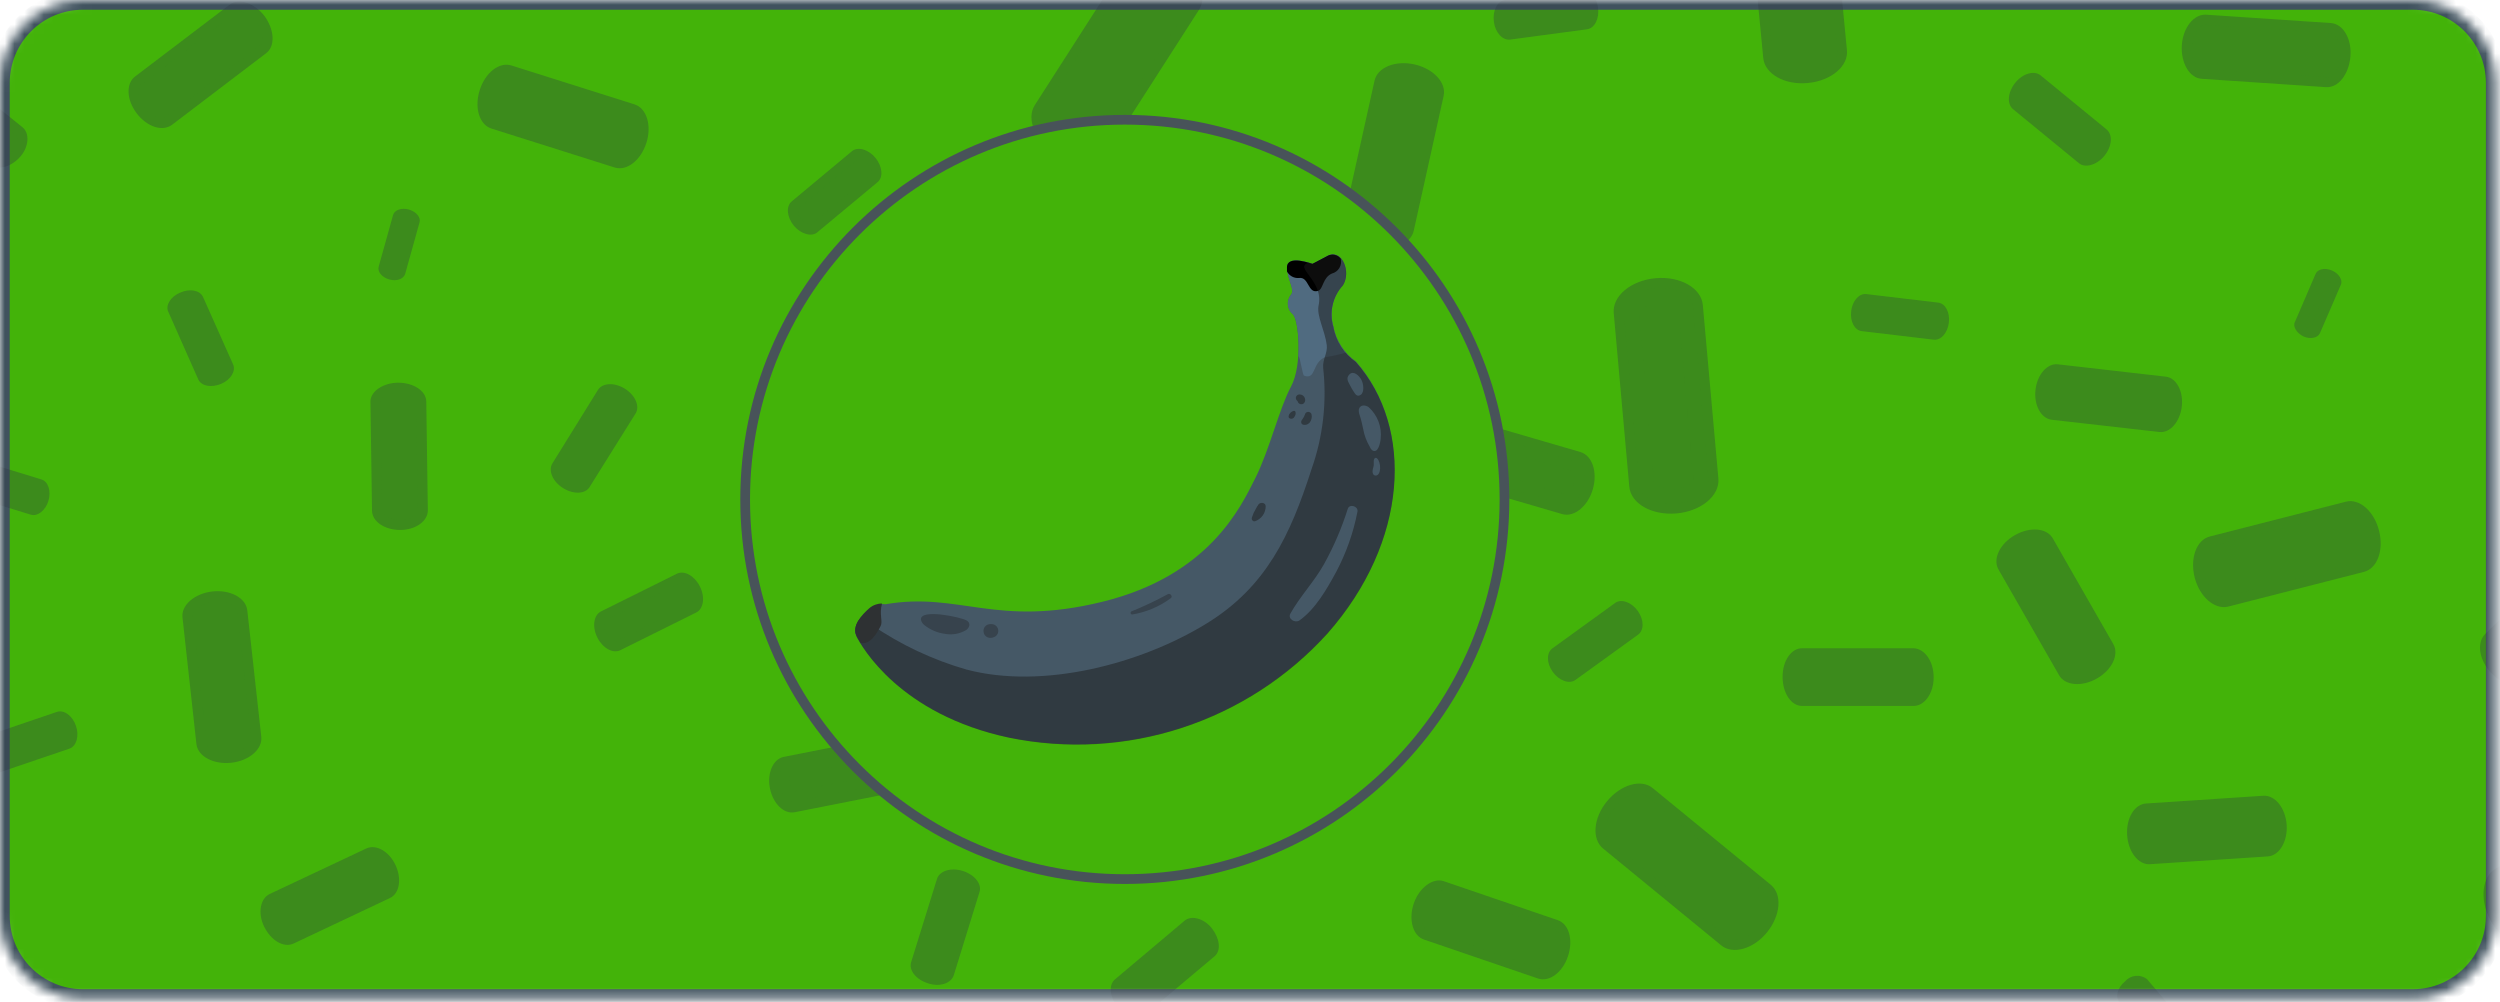 <svg width="257" height="103" viewBox="0 0 257 103" fill="none" xmlns="http://www.w3.org/2000/svg">
<mask id="mask0_6_159103" style="mask-type:luminance" maskUnits="userSpaceOnUse" x="0" y="0" width="257" height="103">
<path d="M248.02 0H8.53C3.819 0 0 3.819 0 8.53V94.16C0 98.871 3.819 102.69 8.53 102.69H248.02C252.731 102.69 256.55 98.871 256.55 94.16V8.53C256.55 3.819 252.731 0 248.02 0Z" fill="white"/>
</mask>
<g mask="url(#mask0_6_159103)">
<path d="M248.02 0H8.53C3.819 0 0 3.819 0 8.53V94.16C0 98.871 3.819 102.69 8.53 102.69H248.02C252.731 102.69 256.55 98.871 256.55 94.16V8.53C256.55 3.819 252.731 0 248.02 0Z" fill="#43B309" stroke="#40525E" stroke-width="2" stroke-miterlimit="10"/>
<g opacity="0.33">
<path d="M190.302 31.98C190.422 30.93 191.112 30.15 191.842 30.23L199.252 31.11C199.982 31.2 200.472 32.11 200.342 33.17C200.212 34.23 199.532 35 198.792 34.92L191.392 34.04C190.662 33.95 190.172 33.08 190.302 31.98Z" fill="#2D3943"/>
<g style="mix-blend-mode:screen">
<path d="M191.471 33.02C191.379 32.887 191.315 32.737 191.283 32.579C191.25 32.421 191.25 32.258 191.281 32.1C191.284 31.937 191.324 31.778 191.396 31.632C191.469 31.487 191.573 31.36 191.701 31.26L199.091 32.14C199.272 32.406 199.341 32.733 199.281 33.05C199.276 33.212 199.235 33.371 199.163 33.516C199.09 33.66 198.987 33.788 198.861 33.89L191.471 33.02Z" fill="#2D3943"/>
</g>
<path d="M108.47 15.8C106.4 14.47 105.47 12.23 106.38 10.8L115.76 -3.82C116.68 -5.25 119.11 -5.33 121.18 -4.01C123.25 -2.69 124.18 -0.44 123.27 0.99L113.88 15.61C112.92 17.08 110.47 17.13 108.47 15.8Z" fill="#2D3943"/>
<g style="mix-blend-mode:screen" opacity="0.6">
<path d="M111.411 15.71C110.543 15.687 109.7 15.416 108.981 14.93C108.202 14.454 107.583 13.758 107.201 12.93C107.079 12.682 107.016 12.41 107.016 12.135C107.016 11.859 107.079 11.587 107.201 11.34L116.591 -3.29C116.778 -3.518 117.018 -3.696 117.29 -3.81C117.562 -3.923 117.857 -3.968 118.151 -3.94C119.018 -3.913 119.86 -3.642 120.581 -3.16C121.359 -2.688 121.976 -1.99 122.351 -1.16C122.478 -0.915 122.544 -0.642 122.544 -0.365C122.544 -0.089 122.478 0.184 122.351 0.43L112.971 15.08C112.782 15.305 112.541 15.479 112.269 15.589C111.997 15.699 111.702 15.741 111.411 15.71Z" fill="#2D3943"/>
</g>
<path d="M129.23 65.53C130.82 66.21 131.73 67.66 131.23 68.75L126.41 79.99C125.94 81.08 124.27 81.42 122.68 80.74C121.09 80.06 120.18 78.61 120.68 77.51L125.49 66.28C125.96 65.18 127.64 64.85 129.23 65.53Z" fill="#2D3943"/>
<g style="mix-blend-mode:screen" opacity="0.7">
<path d="M124.35 80.08C123.921 80.075 123.496 79.986 123.1 79.82C122.566 79.598 122.108 79.226 121.78 78.75C121.697 78.634 121.64 78.502 121.613 78.362C121.585 78.222 121.588 78.078 121.62 77.94L126.44 66.71C126.57 66.41 127.01 66.22 127.58 66.22C128.01 66.229 128.435 66.32 128.83 66.49C129.363 66.709 129.821 67.077 130.15 67.55C130.234 67.667 130.292 67.801 130.32 67.942C130.348 68.084 130.344 68.23 130.31 68.37L125.47 79.58C125.345 79.755 125.175 79.894 124.978 79.982C124.781 80.07 124.565 80.104 124.35 80.08Z" fill="#2D3943"/>
</g>
<path d="M215.562 69.75C214.022 70.63 212.272 70.48 211.672 69.41L205.442 58.54C204.832 57.47 205.583 55.89 207.133 55.01C208.683 54.13 210.413 54.27 211.023 55.34L217.253 66.22C217.863 67.29 217.112 68.87 215.562 69.75Z" fill="#2D3943"/>
<g style="mix-blend-mode:screen">
<path d="M213.529 69.29C213.343 69.319 213.152 69.298 212.977 69.229C212.801 69.161 212.647 69.047 212.529 68.9L206.299 58.03C206.019 57.53 206.519 56.52 207.599 55.9C208.061 55.629 208.584 55.477 209.119 55.46C209.305 55.437 209.494 55.461 209.668 55.529C209.843 55.597 209.998 55.707 210.119 55.85L216.349 66.73C216.629 67.22 216.129 68.23 215.049 68.85C214.589 69.125 214.065 69.277 213.529 69.29Z" fill="#2D3943"/>
</g>
<path d="M57.891 50.18C56.811 49.51 56.331 48.37 56.791 47.63L61.471 40.08C61.931 39.35 63.171 39.29 64.241 39.96C65.311 40.63 65.801 41.77 65.341 42.5L60.621 50.05C60.191 50.79 58.961 50.85 57.891 50.18Z" fill="#2D3943"/>
<g style="mix-blend-mode:screen">
<path d="M59.401 49.62C59.045 49.612 58.699 49.505 58.401 49.31C58.086 49.123 57.832 48.849 57.671 48.52C57.648 48.466 57.637 48.408 57.637 48.35C57.637 48.291 57.648 48.234 57.671 48.18L62.391 40.63C62.391 40.63 62.541 40.52 62.771 40.52C63.124 40.541 63.465 40.653 63.763 40.843C64.06 41.034 64.304 41.298 64.471 41.61C64.509 41.723 64.509 41.846 64.471 41.96L59.751 49.51C59.651 49.586 59.527 49.625 59.401 49.62Z" fill="#2D3943"/>
</g>
<path d="M185.872 8.53C183.482 8.77 181.422 7.61 181.262 5.96L179.642 -10.88C179.492 -12.53 181.292 -14.05 183.642 -14.28C185.992 -14.51 188.092 -13.36 188.242 -11.71L189.862 5.13C190.052 6.79 188.252 8.3 185.872 8.53Z" fill="#2D3943"/>
<g style="mix-blend-mode:screen" opacity="0.6">
<path d="M185.262 7.54C183.682 7.54 182.372 6.8 182.262 5.86L180.652 -10.98C180.658 -11.244 180.725 -11.502 180.846 -11.736C180.967 -11.97 181.14 -12.174 181.352 -12.33C182.046 -12.871 182.885 -13.195 183.762 -13.26H184.262C185.842 -13.26 187.152 -12.53 187.262 -11.59L188.882 5.25C188.876 5.514 188.808 5.774 188.685 6.008C188.562 6.242 188.386 6.444 188.172 6.6C187.481 7.139 186.646 7.462 185.772 7.53L185.262 7.54Z" fill="#2D3943"/>
</g>
<path d="M225.612 59.37C225.112 57.37 225.802 55.5 227.172 55.15L241.172 51.57C242.552 51.22 244.072 52.57 244.572 54.57C245.072 56.57 244.382 58.44 243.012 58.79L229.012 62.37C227.642 62.67 226.122 61.35 225.612 59.37Z" fill="#2D3943"/>
<g style="mix-blend-mode:screen" opacity="0.7">
<path d="M228.562 61.35C227.882 61.35 226.972 60.52 226.612 59.11C226.411 58.424 226.411 57.695 226.612 57.01C226.666 56.816 226.764 56.636 226.9 56.487C227.035 56.338 227.204 56.222 227.392 56.15L241.392 52.56H241.592C242.262 52.56 243.182 53.4 243.542 54.8C243.902 56.2 243.422 57.58 242.722 57.8L228.722 61.38C228.668 61.377 228.614 61.367 228.562 61.35Z" fill="#2D3943"/>
</g>
<path d="M145.332 92.89C145.892 91.23 147.332 90.2 148.432 90.59L160.132 94.59C161.282 94.98 161.752 96.59 161.192 98.29C160.632 99.99 159.252 100.98 158.102 100.59L146.392 96.59C145.252 96.21 144.772 94.55 145.332 92.89Z" fill="#2D3943"/>
<g style="mix-blend-mode:screen" opacity="0.8">
<path d="M158.61 99.61C158.551 99.62 158.49 99.62 158.43 99.61L146.72 95.61C146.4 95.51 146.26 95.1 146.21 94.93C146.071 94.36 146.103 93.762 146.3 93.21C146.66 92.16 147.41 91.52 147.92 91.52C147.976 91.51 148.034 91.51 148.09 91.52L159.81 95.52C159.939 95.591 160.051 95.69 160.137 95.809C160.224 95.928 160.283 96.065 160.31 96.21C160.453 96.776 160.422 97.372 160.22 97.92C159.86 98.98 159.12 99.61 158.61 99.61Z" fill="#2D3943"/>
</g>
<path d="M163.741 50.3C163.221 52.06 161.821 53.2 160.601 52.85L148.161 49.22C146.941 48.86 146.381 47.15 146.891 45.38C147.401 43.61 148.811 42.48 150.031 42.84L162.471 46.47C163.691 46.83 164.251 48.54 163.741 50.3Z" fill="#2D3943"/>
<g style="mix-blend-mode:screen" opacity="0.6">
<path d="M161.052 51.89H160.892L148.452 48.26C147.882 48.09 147.452 46.96 147.882 45.7C148.312 44.44 149.012 43.83 149.572 43.83H149.742L162.182 47.47C162.328 47.537 162.458 47.637 162.56 47.762C162.662 47.886 162.735 48.033 162.772 48.19C162.951 48.79 162.951 49.43 162.772 50.03C162.412 51.19 161.622 51.89 161.052 51.89Z" fill="#2D3943"/>
</g>
<g style="mix-blend-mode:screen" opacity="0.6">
<path d="M148.871 47.28C148.739 46.85 148.736 46.39 148.862 45.958C148.988 45.526 149.238 45.141 149.581 44.85L161.761 48.41C161.765 48.443 161.765 48.477 161.761 48.51C161.88 48.908 161.88 49.332 161.761 49.73C161.665 50.173 161.413 50.566 161.051 50.84L148.871 47.28Z" fill="#2D3943"/>
</g>
<path d="M209.25 40.08C209.42 38.51 210.45 37.33 211.54 37.45L222.64 38.72C223.72 38.84 224.47 40.21 224.29 41.78C224.11 43.35 223.08 44.53 222 44.41L210.9 43.15C209.8 43 209.07 41.62 209.25 40.08Z" fill="#2D3943"/>
<g style="mix-blend-mode:screen">
<path d="M211.023 42.08C210.633 42.08 210.153 41.26 210.273 40.14C210.393 39.02 211.003 38.43 211.393 38.43L222.523 39.69C222.913 39.69 223.393 40.5 223.263 41.62C223.133 42.74 222.533 43.34 222.153 43.34L211.023 42.08Z" fill="#2D3943"/>
</g>
<path d="M114.921 103.54C114.071 102.54 113.922 101.23 114.652 100.65L121.772 94.65C122.472 94.06 123.771 94.41 124.571 95.42C125.371 96.43 125.572 97.72 124.852 98.31L117.721 104.31C117.021 104.89 115.771 104.55 114.921 103.54Z" fill="#2D3943"/>
<g style="mix-blend-mode:screen">
<path d="M116.881 103.56C116.648 103.531 116.423 103.455 116.22 103.336C116.017 103.218 115.841 103.059 115.701 102.87C115.454 102.587 115.291 102.241 115.231 101.87C115.216 101.801 115.215 101.73 115.228 101.661C115.242 101.592 115.27 101.527 115.311 101.47L122.441 95.47C122.499 95.449 122.563 95.449 122.621 95.47C122.852 95.502 123.074 95.58 123.275 95.698C123.476 95.817 123.651 95.974 123.791 96.16C124.042 96.441 124.209 96.788 124.271 97.16C124.285 97.229 124.284 97.3 124.268 97.369C124.253 97.438 124.223 97.503 124.181 97.56L117.061 103.56C117.002 103.578 116.94 103.578 116.881 103.56Z" fill="#2D3943"/>
</g>
<path d="M224.292 4.65C224.412 2.84 225.522 1.43 226.792 1.51L239.622 2.37C240.872 2.46 241.782 4 241.622 5.82C241.462 7.64 240.382 9.04 239.122 8.96L226.302 8.1C225.092 8.01 224.172 6.47 224.292 4.65Z" fill="#2D3943"/>
<g style="mix-blend-mode:screen" opacity="0.8">
<path d="M226.41 7.08C225.82 7.08 225.22 6.08 225.32 4.73C225.42 3.38 226.1 2.55 226.68 2.55L239.54 3.41C240.13 3.41 240.73 4.41 240.64 5.76C240.55 7.11 239.85 7.94 239.28 7.94L226.41 7.08Z" fill="#2D3943"/>
</g>
<path d="M61.401 65.53C60.851 64.42 61.031 63.22 61.791 62.85L69.581 58.98C70.341 58.6 71.401 59.19 71.951 60.29C72.501 61.39 72.331 62.6 71.561 62.97L63.771 66.84C63.011 67.22 61.951 66.63 61.401 65.53Z" fill="#2D3943"/>
<g style="mix-blend-mode:screen" opacity="0.8">
<path d="M63.272 65.93C63.058 65.87 62.86 65.761 62.695 65.612C62.53 65.463 62.403 65.277 62.322 65.07C61.982 64.38 62.132 63.82 62.252 63.76L70.042 59.9C70.268 59.944 70.478 60.045 70.653 60.194C70.828 60.343 70.962 60.534 71.042 60.75C71.392 61.45 71.232 62 71.112 62.06L63.332 65.92L63.272 65.93Z" fill="#2D3943"/>
</g>
<path d="M81.612 23.21C80.882 22.32 80.782 21.21 81.392 20.7L87.572 15.55C88.182 15.04 89.272 15.35 89.992 16.22C90.712 17.09 90.822 18.22 90.222 18.72L84.032 23.87C83.472 24.38 82.342 24.08 81.612 23.21Z" fill="#2D3943"/>
<g style="mix-blend-mode:screen" opacity="0.8">
<path d="M83.312 23.08C82.95 23.026 82.623 22.832 82.402 22.54C82.262 22.405 82.156 22.238 82.095 22.053C82.034 21.869 82.019 21.672 82.052 21.48L88.232 16.33C88.428 16.34 88.62 16.394 88.793 16.488C88.966 16.581 89.116 16.712 89.232 16.87C89.374 17.004 89.479 17.171 89.54 17.356C89.602 17.541 89.616 17.738 89.582 17.93L83.402 23.07L83.312 23.08Z" fill="#2D3943"/>
</g>
<path d="M-4.53 48.57C-4.22 47.57 -3.42 46.93 -2.73 47.14L4.27 49.29C4.97 49.51 5.27 50.49 4.98 51.48C4.69 52.47 3.86 53.12 3.17 52.91L-3.83 50.76C-4.53 50.55 -4.8 49.56 -4.53 48.57Z" fill="#2D3943"/>
<g style="mix-blend-mode:screen">
<path d="M-3.529 49.77C-3.59 49.628 -3.621 49.475 -3.621 49.32C-3.621 49.165 -3.59 49.012 -3.529 48.87C-3.503 48.711 -3.44 48.561 -3.344 48.433C-3.248 48.304 -3.123 48.2 -2.979 48.13L4.021 50.28C4.134 50.573 4.134 50.897 4.021 51.19C3.991 51.344 3.926 51.489 3.833 51.615C3.739 51.741 3.62 51.845 3.482 51.92L-3.529 49.77Z" fill="#2D3943"/>
</g>
<path d="M94.159 78.08C94.469 79.65 93.839 81.08 92.759 81.31L81.679 83.5C80.589 83.71 79.459 82.61 79.149 81.04C78.839 79.47 79.469 78.04 80.559 77.81L91.639 75.62C92.719 75.36 93.859 76.46 94.159 78.08Z" fill="#2D3943"/>
<g style="mix-blend-mode:screen" opacity="0.6">
<path d="M81.411 82.44C81.031 82.44 80.411 81.86 80.161 80.79C79.911 79.72 80.371 78.85 80.751 78.79L91.851 76.6C92.291 76.6 92.951 77.19 93.161 78.25C93.371 79.31 92.951 80.2 92.561 80.25L81.481 82.44H81.411Z" fill="#2D3943"/>
</g>
<g style="mix-blend-mode:screen" opacity="0.6">
<path d="M81.532 81.38C81.342 81.155 81.217 80.881 81.172 80.59C81.088 80.309 81.088 80.01 81.172 79.73L91.752 77.64C91.946 77.864 92.074 78.138 92.122 78.43C92.197 78.712 92.197 79.008 92.122 79.29L81.532 81.38Z" fill="#2D3943"/>
</g>
<path d="M113.469 67.85C112.979 69.41 111.699 70.4 110.629 70.06L99.629 66.63C98.549 66.29 98.069 64.75 98.559 63.19C99.049 61.63 100.319 60.63 101.399 60.97L112.399 64.41C113.469 64.75 113.929 66.28 113.469 67.85Z" fill="#2D3943"/>
<g style="mix-blend-mode:screen" opacity="0.8">
<path d="M111.041 69.08H110.911L99.911 65.64C99.511 65.52 99.161 64.64 99.511 63.49C99.811 62.49 100.511 61.93 100.931 61.93H101.061L112.061 65.37C112.461 65.49 112.811 66.37 112.461 67.52C112.161 68.5 111.471 69.08 111.041 69.08Z" fill="#2D3943"/>
</g>
<path d="M256.002 94.58C254.862 92.42 255.152 90.04 256.632 89.25L271.812 81.17C273.302 80.38 275.432 81.49 276.582 83.63C277.732 85.77 277.442 88.17 275.952 88.96L260.772 97.08C259.282 97.83 257.152 96.73 256.002 94.58Z" fill="#2D3943"/>
<g style="mix-blend-mode:screen">
<path d="M259.72 96.27C259.108 96.17 258.531 95.918 258.042 95.537C257.553 95.156 257.167 94.659 256.92 94.09C255.98 92.33 256.27 90.6 257.11 90.16L272.29 82.08C272.466 81.987 272.662 81.939 272.86 81.94C273.473 82.038 274.051 82.289 274.54 82.67C275.03 83.051 275.415 83.55 275.66 84.12C276.51 85.71 276.42 87.55 275.47 88.05L260.29 96.13C260.115 96.223 259.919 96.271 259.72 96.27Z" fill="#2D3943"/>
</g>
<path d="M141.122 57.98C139.462 58.77 137.672 58.47 137.122 57.32L131.612 45.56C131.082 44.41 131.992 42.84 133.612 42.06C135.232 41.28 137.062 41.58 137.612 42.73L143.132 54.49C143.702 55.64 142.792 57.21 141.122 57.98Z" fill="#2D3943"/>
<g style="mix-blend-mode:screen">
<path d="M139.271 57.39C139.042 57.42 138.809 57.388 138.597 57.299C138.384 57.209 138.199 57.065 138.061 56.88L132.551 45.13C132.508 44.971 132.5 44.805 132.528 44.642C132.556 44.48 132.618 44.326 132.711 44.19C133.047 43.662 133.53 43.245 134.101 42.99C134.546 42.782 135.03 42.67 135.521 42.66C135.748 42.628 135.98 42.659 136.191 42.749C136.403 42.839 136.586 42.984 136.721 43.17L142.241 54.92C142.491 55.47 141.881 56.5 140.691 57.05C140.247 57.264 139.763 57.38 139.271 57.39Z" fill="#2D3943"/>
</g>
<path d="M40.029 28.73C39.269 28.52 38.779 27.93 38.929 27.41L40.409 22.1C40.559 21.58 41.279 21.33 42.029 21.54C42.779 21.75 43.279 22.34 43.129 22.86L41.649 28.17C41.469 28.69 40.779 28.94 40.029 28.73Z" fill="#2D3943"/>
<g style="mix-blend-mode:screen">
<path d="M40.561 27.77H40.301C40.174 27.735 40.057 27.67 39.961 27.58L41.371 22.58H41.471H41.721C41.851 22.615 41.971 22.68 42.071 22.77L40.661 27.77H40.561Z" fill="#2D3943"/>
</g>
<path d="M235.07 84.8C235.18 86.51 234.31 87.97 233.12 88.04L221.02 88.84C219.84 88.92 218.78 87.59 218.67 85.84C218.56 84.09 219.43 82.68 220.61 82.6L232.72 81.8C233.9 81.76 234.95 83.08 235.07 84.8Z" fill="#2D3943"/>
<g style="mix-blend-mode:screen">
<path d="M220.921 87.81C220.411 87.81 219.772 86.96 219.692 85.81C219.612 84.66 220.152 83.69 220.692 83.66L232.791 82.86C233.341 82.86 233.981 83.72 234.051 84.86C234.121 86 233.601 86.97 233.051 87.01L220.921 87.81Z" fill="#2D3943"/>
</g>
<path d="M218.469 100.87C218.745 100.556 219.13 100.359 219.546 100.319C219.962 100.278 220.377 100.396 220.709 100.65L225.369 106.14C225.829 106.67 225.569 107.65 224.789 108.31C224.516 108.624 224.134 108.823 223.72 108.865C223.306 108.908 222.891 108.792 222.559 108.54L217.889 103.04C217.409 102.5 217.669 101.53 218.469 100.87Z" fill="#2D3943"/>
<g style="mix-blend-mode:screen" opacity="0.6">
<path d="M223.371 107.85H223.291L218.641 102.39C218.71 102.101 218.876 101.843 219.111 101.66C219.313 101.471 219.574 101.358 219.851 101.34L224.571 106.82C224.503 107.105 224.341 107.358 224.111 107.54C223.905 107.722 223.645 107.831 223.371 107.85Z" fill="#2D3943"/>
</g>
<path d="M27.201 1.66C28.201 3.04 28.321 4.74 27.371 5.46L17.671 12.84C16.671 13.56 15.101 13.03 14.051 11.65C13.001 10.27 12.931 8.58 13.891 7.86L23.591 0.49C24.541 -0.24 26.151 0.29 27.201 1.66Z" fill="#2D3943"/>
<g style="mix-blend-mode:screen" opacity="0.7">
<path d="M16.652 12.13C16.294 12.085 15.95 11.963 15.643 11.773C15.335 11.584 15.073 11.33 14.872 11.03C14.517 10.582 14.301 10.04 14.252 9.47C14.236 9.327 14.251 9.183 14.296 9.047C14.341 8.91 14.415 8.785 14.512 8.68L24.202 1.3C24.321 1.224 24.461 1.185 24.602 1.19C24.96 1.235 25.305 1.357 25.612 1.546C25.919 1.736 26.182 1.99 26.382 2.29C27.112 3.29 27.172 4.29 26.752 4.64L17.052 12.02C16.934 12.097 16.794 12.136 16.652 12.13Z" fill="#2D3943"/>
</g>
<path d="M18.523 30.08C19.523 29.64 20.523 29.83 20.863 30.51L23.963 37.46C24.273 38.14 23.713 39.05 22.733 39.46C21.753 39.87 20.733 39.71 20.393 39.03L17.293 32.03C16.993 31.39 17.543 30.48 18.523 30.08Z" fill="#2D3943"/>
<g style="mix-blend-mode:screen">
<path d="M21.671 38.66C21.548 38.671 21.426 38.643 21.32 38.58L18.23 31.65C18.23 31.56 18.43 31.21 18.94 30.97C19.143 30.884 19.36 30.837 19.58 30.83C19.703 30.819 19.825 30.847 19.93 30.91L23.03 37.84C22.962 37.995 22.864 38.134 22.74 38.249C22.616 38.364 22.47 38.453 22.311 38.51C22.11 38.603 21.892 38.654 21.671 38.66Z" fill="#2D3943"/>
</g>
<path d="M95.39 101.08C94.18 100.71 93.39 99.73 93.67 98.89L96.32 90.36C96.57 89.53 97.76 89.15 98.97 89.53C100.18 89.91 100.97 90.88 100.69 91.71L98.05 100.25C97.79 101.08 96.6 101.5 95.39 101.08Z" fill="#2D3943"/>
<g style="mix-blend-mode:screen">
<path d="M96.332 100.24C96.118 100.24 95.906 100.207 95.703 100.14C95.293 100.034 94.937 99.781 94.703 99.43C94.683 99.365 94.683 99.295 94.703 99.23L97.353 90.71C97.353 90.62 97.633 90.45 98.093 90.45C98.306 90.45 98.519 90.484 98.723 90.55C99.131 90.656 99.487 90.909 99.723 91.26C99.746 91.321 99.746 91.389 99.723 91.45L97.082 99.98C97.043 100.08 96.793 100.24 96.332 100.24Z" fill="#2D3943"/>
</g>
<path d="M239.73 27.81C240.45 28.11 240.85 28.81 240.65 29.25L238.49 34.25C238.28 34.74 237.49 34.9 236.81 34.59C236.13 34.28 235.69 33.59 235.9 33.14L238.05 28.14C238.27 27.65 239.02 27.5 239.73 27.81Z" fill="#2D3943"/>
<g style="mix-blend-mode:screen" opacity="0.7">
<path d="M237.552 33.77C237.439 33.77 237.326 33.746 237.222 33.7C237.1 33.648 236.991 33.569 236.902 33.47L238.902 28.68C239.017 28.684 239.129 28.711 239.232 28.76C239.356 28.805 239.463 28.885 239.542 28.99L237.542 33.78L237.552 33.77Z" fill="#2D3943"/>
</g>
<path d="M49.311 9.28C49.871 7.48 51.311 6.34 52.571 6.73L65.231 10.73C66.471 11.12 67.021 12.89 66.451 14.68C65.881 16.47 64.451 17.61 63.191 17.22L50.531 13.22C49.291 12.84 48.741 11.08 49.311 9.28Z" fill="#2D3943"/>
<g style="mix-blend-mode:screen">
<path d="M63.692 16.25C63.629 16.261 63.565 16.261 63.502 16.25L50.842 12.25C50.688 12.173 50.553 12.063 50.446 11.929C50.338 11.794 50.262 11.637 50.222 11.47C50.062 10.847 50.086 10.19 50.292 9.58C50.662 8.4 51.492 7.69 52.072 7.69C52.135 7.68 52.199 7.68 52.262 7.69L64.922 11.69C65.522 11.87 65.922 13.05 65.472 14.35C65.022 15.65 64.282 16.25 63.692 16.25Z" fill="#2D3943"/>
</g>
<path d="M40.66 88.93C41.32 90.34 41.07 91.85 40.1 92.31L30.17 97C29.17 97.46 27.87 96.69 27.17 95.29C26.47 93.89 26.75 92.36 27.73 91.9L37.66 87.22C38.67 86.76 40 87.52 40.66 88.93Z" fill="#2D3943"/>
<g style="mix-blend-mode:screen">
<path d="M29.563 96.08C29.241 96.005 28.944 95.851 28.696 95.633C28.448 95.415 28.258 95.139 28.143 94.83C27.921 94.385 27.834 93.884 27.893 93.39C27.902 93.276 27.935 93.165 27.99 93.065C28.045 92.965 28.121 92.878 28.213 92.81L38.133 88.13C38.189 88.115 38.247 88.115 38.303 88.13C38.627 88.204 38.928 88.359 39.178 88.579C39.427 88.799 39.618 89.078 39.733 89.39C39.956 89.835 40.042 90.336 39.983 90.83C39.983 90.97 39.883 91.3 39.663 91.4L29.733 96.09C29.676 96.098 29.618 96.094 29.563 96.08Z" fill="#2D3943"/>
</g>
<path d="M107.6 50.48C105.78 51.91 103.5 52.06 102.51 50.8L92.38 37.96C91.38 36.7 92.06 34.51 93.88 33.08C95.7 31.65 97.98 31.5 98.97 32.76L109.1 45.61C110.09 46.87 109.47 49.08 107.6 50.48Z" fill="#2D3943"/>
<g style="mix-blend-mode:screen" opacity="0.5">
<path d="M104.472 50.63C104.252 50.643 104.032 50.609 103.827 50.53C103.621 50.45 103.436 50.328 103.282 50.17L93.152 37.32C92.602 36.62 93.012 35.04 94.482 33.89C95.166 33.296 96.027 32.944 96.932 32.89C97.153 32.875 97.374 32.909 97.58 32.991C97.786 33.072 97.971 33.198 98.122 33.36L108.252 46.2C108.385 46.411 108.466 46.651 108.489 46.899C108.511 47.148 108.475 47.398 108.382 47.63C108.107 48.428 107.598 49.125 106.922 49.63C106.238 50.224 105.377 50.576 104.472 50.63Z" fill="#2D3943"/>
</g>
<g style="mix-blend-mode:screen">
<path d="M104.473 49.08L94.543 36.48C94.697 35.91 95.052 35.416 95.543 35.09C95.965 34.728 96.489 34.508 97.043 34.46H97.123L107.053 47.05C107.056 47.1 107.056 47.15 107.053 47.2C106.86 47.692 106.535 48.121 106.113 48.44C105.691 48.801 105.167 49.022 104.613 49.07L104.473 49.08Z" fill="#2D3943"/>
</g>
<path d="M87.062 58.9C87.062 58.98 87.062 59.06 86.992 59.07L86.402 59.24C86.402 59.24 86.282 59.24 86.262 59.11C86.253 59.094 86.248 59.077 86.247 59.059C86.245 59.042 86.247 59.024 86.253 59.007C86.258 58.99 86.267 58.974 86.279 58.961C86.291 58.948 86.306 58.937 86.322 58.93L86.912 58.77C86.948 58.77 86.984 58.783 87.011 58.806C87.039 58.831 87.057 58.864 87.062 58.9Z" fill="#2D3943"/>
<g style="mix-blend-mode:screen" opacity="0.8">
<path d="M87.062 58.9C87.062 58.98 87.062 59.06 86.992 59.07L86.402 59.24C86.402 59.24 86.282 59.24 86.262 59.11C86.253 59.094 86.248 59.077 86.247 59.059C86.245 59.042 86.247 59.024 86.253 59.007C86.258 58.99 86.267 58.974 86.279 58.961C86.291 58.948 86.306 58.937 86.322 58.93L86.912 58.77C86.948 58.77 86.984 58.783 87.011 58.806C87.039 58.831 87.057 58.864 87.062 58.9Z" fill="#2D3943"/>
</g>
<path d="M207.159 8.52C207.949 7.52 209.159 7.22 209.789 7.76L216.549 13.3C217.219 13.85 217.119 15.06 216.329 16.02C215.539 16.98 214.329 17.31 213.709 16.77L206.949 11.23C206.289 10.69 206.389 9.48 207.159 8.52Z" fill="#2D3943"/>
<g style="mix-blend-mode:screen">
<path d="M214.47 16C214.428 16.012 214.383 16.012 214.34 16L207.58 10.47C207.58 10.47 207.511 10.33 207.521 10.14C207.565 9.792 207.711 9.465 207.94 9.2C208.064 9.026 208.222 8.88 208.404 8.77C208.587 8.66 208.789 8.588 209 8.56C209.039 8.547 209.082 8.547 209.12 8.56L215.88 14.1C215.912 14.146 215.934 14.198 215.944 14.253C215.955 14.309 215.953 14.365 215.94 14.42C215.901 14.787 215.755 15.134 215.521 15.42C215.392 15.581 215.234 15.715 215.053 15.815C214.873 15.914 214.675 15.977 214.47 16Z" fill="#2D3943"/>
</g>
<path d="M21.841 60.8C23.681 60.6 25.281 61.47 25.421 62.74L26.861 75.74C27.001 77.01 25.621 78.21 23.781 78.41C21.941 78.61 20.331 77.75 20.191 76.48L18.761 63.48C18.611 62.21 20.001 61.01 21.841 60.8Z" fill="#2D3943"/>
<g style="mix-blend-mode:screen" opacity="0.8">
<path d="M23.242 77.4C22.062 77.4 21.242 76.86 21.242 76.4L19.812 63.4C19.817 63.234 19.861 63.073 19.939 62.927C20.017 62.781 20.128 62.656 20.262 62.56C20.752 62.16 21.352 61.92 21.983 61.87H22.402C23.582 61.87 24.402 62.42 24.402 62.87L25.832 75.87C25.828 76.037 25.785 76.2 25.707 76.348C25.629 76.495 25.518 76.623 25.382 76.72C24.893 77.119 24.293 77.36 23.663 77.41C23.522 77.416 23.382 77.413 23.242 77.4Z" fill="#2D3943"/>
</g>
<path d="M165.201 82.37C166.611 80.65 168.721 80.04 169.901 81.02L182.041 90.96C183.241 91.96 183.041 94.12 181.651 95.84C180.261 97.56 178.131 98.16 176.951 97.19L164.811 87.24C163.611 86.27 163.791 84.08 165.201 82.37Z" fill="#2D3943"/>
<g style="mix-blend-mode:screen" opacity="0.7">
<path d="M178.33 96.63C178.065 96.641 177.806 96.556 177.6 96.39L165.46 86.45C165.297 86.283 165.176 86.08 165.106 85.858C165.037 85.635 165.021 85.4 165.06 85.17C165.151 84.375 165.479 83.626 166 83.02C166.296 82.619 166.672 82.284 167.104 82.037C167.536 81.789 168.015 81.633 168.51 81.58C168.776 81.569 169.037 81.65 169.25 81.81L181.39 91.81C181.553 91.976 181.675 92.179 181.744 92.402C181.814 92.624 181.829 92.86 181.79 93.09C181.698 93.884 181.371 94.633 180.85 95.24C180.547 95.632 180.168 95.958 179.734 96.197C179.301 96.436 178.823 96.583 178.33 96.63Z" fill="#2D3943"/>
</g>
<path d="M168.361 62.8C169.011 63.71 169.041 64.8 168.361 65.27L161.951 69.9C161.331 70.35 160.291 69.99 159.631 69.08C158.971 68.17 158.951 67.08 159.631 66.62L166.041 61.98C166.661 61.53 167.701 61.89 168.361 62.8Z" fill="#2D3943"/>
<g style="mix-blend-mode:screen">
<path d="M161.371 69.08C161.193 69.045 161.025 68.974 160.877 68.87C160.729 68.767 160.604 68.634 160.511 68.48C160.391 68.346 160.303 68.186 160.255 68.012C160.206 67.839 160.198 67.657 160.231 67.48L166.631 62.85C166.814 62.88 166.988 62.947 167.143 63.049C167.298 63.151 167.43 63.284 167.531 63.44C167.649 63.575 167.734 63.735 167.781 63.909C167.828 64.082 167.835 64.264 167.801 64.44L161.401 69.07L161.371 69.08Z" fill="#2D3943"/>
</g>
<path d="M172.351 52.78C169.821 53 167.641 51.78 167.491 50.02L165.891 32.18C165.741 30.43 167.661 28.83 170.191 28.6C172.721 28.37 174.891 29.6 175.051 31.36L176.651 49.2C176.801 50.95 174.891 52.55 172.351 52.78Z" fill="#2D3943"/>
<g style="mix-blend-mode:screen" opacity="0.8">
<path d="M171.762 51.78C170.032 51.78 168.602 50.97 168.512 49.93L166.922 32.09C166.924 31.8 166.995 31.514 167.128 31.257C167.262 31 167.455 30.778 167.692 30.61C168.436 30.026 169.338 29.678 170.282 29.61C170.449 29.6 170.615 29.6 170.782 29.61C172.512 29.61 173.942 30.41 174.032 31.45L175.632 49.3C175.625 49.589 175.551 49.872 175.416 50.127C175.28 50.382 175.087 50.602 174.852 50.77C174.108 51.355 173.206 51.703 172.262 51.77L171.762 51.78Z" fill="#2D3943"/>
</g>
<g style="mix-blend-mode:screen" opacity="0.8">
<path d="M171.763 50.23C171.146 50.279 170.533 50.097 170.043 49.72L168.473 32.08C168.532 31.988 168.607 31.907 168.693 31.84C169.2 31.468 169.804 31.249 170.433 31.21H170.793C171.42 31.151 172.045 31.342 172.533 31.74L174.093 49.41C174.033 49.501 173.959 49.582 173.873 49.65C173.368 50.021 172.768 50.239 172.143 50.28L171.763 50.23Z" fill="#2D3943"/>
</g>
<path d="M40.922 39.34C42.512 39.34 43.812 40.19 43.822 41.28L43.982 52.48C43.982 53.57 42.722 54.48 41.142 54.48C39.562 54.48 38.252 53.63 38.242 52.48L38.082 41.29C38.072 40.26 39.342 39.36 40.922 39.34Z" fill="#2D3943"/>
<g style="mix-blend-mode:screen" opacity="0.7">
<path d="M41.079 53.47C39.979 53.47 39.269 52.92 39.259 52.54L39.109 41.35C39.109 41.09 39.379 40.87 39.499 40.78C39.928 40.502 40.429 40.356 40.939 40.36C42.079 40.36 42.789 40.91 42.789 41.29L42.949 52.49C42.949 52.88 42.249 53.49 41.119 53.49L41.079 53.47Z" fill="#2D3943"/>
</g>
<path d="M-8.21 7.81C-7.33 6.73 -6.03 6.34 -5.28 6.94L2.32 13.09C3.07 13.69 2.97 15.09 2.1 16.09C1.23 17.09 -0.08 17.55 -0.83 16.95L-8.43 10.8C-9.18 10.24 -9.08 8.88 -8.21 7.81Z" fill="#2D3943"/>
<g style="mix-blend-mode:screen" opacity="0.6">
<path d="M0.022 16.25C-0.05 16.256 -0.121 16.235 -0.178 16.19L-7.778 10.04C-7.833 9.978 -7.872 9.904 -7.893 9.824C-7.914 9.744 -7.916 9.661 -7.898 9.58C-7.843 9.165 -7.673 8.773 -7.408 8.45C-7.26 8.243 -7.071 8.068 -6.852 7.937C-6.633 7.807 -6.39 7.722 -6.138 7.69C-6.064 7.685 -5.991 7.702 -5.928 7.74L1.672 13.89C1.726 13.954 1.765 14.03 1.786 14.111C1.807 14.193 1.809 14.278 1.792 14.36C1.74 14.773 1.57 15.161 1.302 15.48C1.153 15.689 0.963 15.866 0.743 15.998C0.522 16.131 0.277 16.216 0.022 16.25Z" fill="#2D3943"/>
</g>
<path d="M269.072 56.53C270.402 57.88 270.732 59.72 269.802 60.64L260.312 70.05C259.382 70.98 257.542 70.63 256.202 69.29C254.862 67.95 254.552 66.11 255.472 65.18L264.972 55.76C265.902 54.84 267.742 55.19 269.072 56.53Z" fill="#2D3943"/>
<g style="mix-blend-mode:screen" opacity="0.8">
<path d="M258.932 69.55C258.163 69.482 257.448 69.124 256.932 68.55C255.932 67.55 255.752 66.35 256.202 65.9L265.692 56.49C265.876 56.342 266.106 56.264 266.342 56.27C267.112 56.333 267.829 56.691 268.342 57.27C269.342 58.27 269.532 59.47 269.072 59.92L259.582 69.33C259.401 69.483 259.169 69.562 258.932 69.55Z" fill="#2D3943"/>
</g>
<path d="M198.78 69.64C198.78 71.26 197.85 72.57 196.72 72.57H185.25C184.13 72.57 183.25 71.25 183.25 69.57C183.25 67.89 184.17 66.63 185.25 66.64H196.72C197.88 66.69 198.79 68.01 198.78 69.64Z" fill="#2D3943"/>
<g style="mix-blend-mode:screen" opacity="0.8">
<path d="M185.262 71.5C184.852 71.5 184.262 70.75 184.262 69.58C184.262 68.41 184.862 67.67 185.262 67.67H196.742C197.152 67.67 197.742 68.42 197.742 69.59C197.742 70.76 197.132 71.5 196.742 71.5H185.262Z" fill="#2D3943"/>
</g>
<path d="M141.233 25.38C139.233 24.95 137.923 23.49 138.233 22.14L141.303 8.29C141.603 6.93 143.443 6.18 145.403 6.62C147.363 7.06 148.713 8.51 148.403 9.87L145.333 23.72C145.033 25.08 143.193 25.82 141.233 25.38Z" fill="#2D3943"/>
<g style="mix-blend-mode:screen">
<path d="M142.352 24.48C142.052 24.481 141.754 24.448 141.462 24.38C140.768 24.23 140.132 23.883 139.632 23.38C139.498 23.252 139.392 23.096 139.323 22.923C139.254 22.751 139.223 22.566 139.232 22.38L142.312 8.53C142.432 7.96 143.312 7.53 144.312 7.53C144.608 7.533 144.903 7.567 145.192 7.63C145.886 7.778 146.523 8.125 147.022 8.63C147.159 8.757 147.267 8.912 147.338 9.084C147.408 9.257 147.441 9.443 147.432 9.63L144.352 23.48C144.212 24.08 143.372 24.48 142.352 24.48Z" fill="#2D3943"/>
</g>
<path d="M153.57 2.23C153.42 1.1 153.92 0.11 154.7 0.01L162.61 -1.05C163.38 -1.15 164.13 -0.33 164.28 0.79C164.43 1.91 163.93 2.9 163.15 3.01L155.24 4.07C154.47 4.17 153.71 3.35 153.57 2.23Z" fill="#2D3943"/>
<g style="mix-blend-mode:screen">
<path d="M155.109 3.08C154.824 2.84 154.638 2.502 154.588 2.132C154.538 1.762 154.627 1.387 154.839 1.08L162.749 0.02C162.909 0.132 163.04 0.282 163.128 0.457C163.217 0.631 163.262 0.824 163.259 1.02C163.306 1.204 163.307 1.396 163.264 1.58C163.22 1.765 163.133 1.936 163.009 2.08L155.109 3.08Z" fill="#2D3943"/>
</g>
<path d="M7.81 74.63C8.16 75.63 7.87 76.72 7.14 76.96L-0.22 79.46C-0.94 79.71 -1.81 79.05 -2.17 78.01C-2.53 76.97 -2.22 75.92 -1.5 75.68L5.86 73.18C6.58 72.94 7.47 73.59 7.81 74.63Z" fill="#2D3943"/>
<g style="mix-blend-mode:screen">
<path d="M-0.53 78.48C-0.64 78.48 -1 78.23 -1.19 77.68C-1.266 77.524 -1.305 77.353 -1.305 77.18C-1.305 77.007 -1.266 76.836 -1.19 76.68L6.16 74.19C6.32 74.267 6.462 74.379 6.574 74.517C6.687 74.656 6.767 74.817 6.81 74.99C6.886 75.146 6.925 75.317 6.925 75.49C6.925 75.663 6.886 75.834 6.81 75.99L-0.53 78.48Z" fill="#2D3943"/>
</g>
</g>
<path d="M115.632 90.37C137.187 90.37 154.661 72.895 154.661 51.34C154.661 29.784 137.187 12.31 115.632 12.31C94.076 12.31 76.602 29.784 76.602 51.34C76.602 72.895 94.076 90.37 115.632 90.37Z" fill="#43B309" stroke="#485359" stroke-miterlimit="10"/>
<path d="M134.922 27.13C134.922 27.13 132.302 26.13 132.312 27.48C132.322 28.83 133.182 29.78 132.692 30.32C132.459 30.616 132.353 30.993 132.396 31.367C132.439 31.742 132.628 32.084 132.922 32.32C133.502 32.89 133.922 37.5 132.712 39.75C131.502 42 130.512 46.24 129.042 49.16C127.572 52.08 124.322 59.16 113.332 61.86C102.342 64.56 98.632 60.8 91.002 62.12C90.714 62.073 90.418 62.089 90.136 62.169C89.855 62.248 89.594 62.389 89.372 62.58C88.632 63.22 87.512 64.38 88.052 65.42C88.592 66.46 92.482 73.42 103.742 75.82C109.661 77.029 115.792 76.674 121.532 74.791C127.271 72.907 132.421 69.56 136.472 65.08C144.802 55.62 145.352 43.95 139.392 37.16C138.163 36.3 137.324 34.987 137.062 33.51C136.852 32.778 136.834 32.005 137.009 31.264C137.184 30.523 137.547 29.84 138.062 29.28C138.932 27.94 137.972 25.52 136.472 26.28L134.922 27.13Z" fill="#455866"/>
<path d="M137.053 33.53C137.222 34.541 137.672 35.483 138.353 36.25C137.641 36.457 136.916 36.617 136.183 36.73C134.853 37.32 135.313 39.07 134.063 38.62C133.883 38.55 133.653 36.62 133.473 36.62C133.603 34.62 133.293 32.69 132.923 32.33C132.628 32.094 132.439 31.752 132.396 31.377C132.353 31.003 132.46 30.626 132.693 30.33C133.183 29.79 132.333 28.83 132.313 27.49C132.293 26.15 134.923 27.14 134.923 27.14L136.433 26.35C137.933 25.55 138.893 27.97 138.023 29.35C137.521 29.908 137.169 30.584 136.999 31.315C136.83 32.046 136.848 32.808 137.053 33.53Z" fill="#506B80"/>
<path d="M135.52 29.89C134.42 30.27 134.59 28.4 133.52 28.58C133.273 28.598 133.025 28.544 132.809 28.423C132.592 28.302 132.415 28.12 132.3 27.9C132.291 27.76 132.291 27.62 132.3 27.48C132.3 26.13 134.91 27.13 134.91 27.13L136.42 26.34C136.645 26.199 136.915 26.147 137.176 26.195C137.437 26.244 137.671 26.388 137.83 26.6C137.909 26.922 137.858 27.262 137.688 27.547C137.517 27.831 137.242 28.037 136.92 28.12C135.97 28.53 136.03 29.71 135.52 29.89Z" fill="black"/>
<g style="mix-blend-mode:multiply" opacity="0.49">
<path d="M89.623 64.25C92.6 66.287 95.885 67.833 99.353 68.83C107.203 70.91 117.283 68.25 124.033 64.1C130.143 60.34 132.623 55.1 134.833 48.21C136.008 44.884 136.414 41.335 136.023 37.83C135.943 36.95 136.493 36.3 136.393 35.48C136.193 33.92 135.323 32.48 135.553 31.39C136.113 28.83 132.893 27.48 134.553 27L134.953 27.13L136.463 26.34C137.963 25.54 138.923 27.96 138.053 29.34C137.537 29.9 137.175 30.583 137 31.324C136.824 32.065 136.843 32.838 137.053 33.57C137.315 35.047 138.153 36.36 139.383 37.22C145.383 44.01 144.793 55.68 136.463 65.14C132.408 69.612 127.258 72.95 121.521 74.826C115.783 76.703 109.656 77.052 103.743 75.84C92.483 73.45 88.593 66.48 88.053 65.44C87.929 65.111 87.904 64.754 87.981 64.411C88.057 64.068 88.231 63.755 88.483 63.51L89.623 64.25Z" fill="#1A1A1A"/>
</g>
<path d="M88.472 66.08C88.262 65.75 88.132 65.5 88.052 65.36C87.512 64.36 88.632 63.16 89.372 62.52C89.735 62.21 90.196 62.04 90.672 62.04C90.362 63.19 90.782 63.88 90.532 64.35C90.122 65.16 89.412 66.34 88.472 66.08Z" fill="#2E3133"/>
<path d="M140.131 44.08C140.243 44.73 140.473 45.353 140.811 45.92C140.856 46.054 140.935 46.175 141.041 46.27C141.661 46.72 141.901 45.5 141.931 45.11C142 44.507 141.923 43.896 141.707 43.329C141.491 42.762 141.143 42.255 140.691 41.85C140.371 41.62 139.821 41.58 139.691 42.07C139.67 42.263 139.694 42.458 139.761 42.64C139.921 43.08 140.011 43.56 140.131 44.08Z" fill="#455866"/>
<path d="M138.789 39.62C138.887 39.82 138.997 40.014 139.119 40.2C139.309 40.49 139.489 40.85 139.879 40.59C140.269 40.33 140.179 39.48 139.959 39.06C139.739 38.64 139.159 38.06 138.729 38.48C138.299 38.9 138.639 39.3 138.789 39.62Z" fill="#455866"/>
<path d="M132.65 63.08C133.65 61.29 135.1 59.8 136.11 57.99C137.113 56.184 137.93 54.281 138.55 52.31C138.72 51.77 139.63 52.02 139.55 52.58C139.133 54.747 138.395 56.84 137.36 58.79C136.41 60.54 135.23 62.62 133.57 63.79C133.11 64.08 132.35 63.61 132.65 63.08Z" fill="#455866"/>
<path d="M141.131 48.2C141.172 48.079 141.202 47.956 141.221 47.83C141.231 47.687 141.231 47.543 141.221 47.4C141.221 47.13 141.401 46.97 141.571 47.13C141.991 47.54 142.011 48.85 141.431 48.89C141.101 48.9 141.051 48.49 141.131 48.2Z" fill="#455866"/>
<g style="mix-blend-mode:multiply" opacity="0.49">
<path d="M128.682 53.29C128.693 53.199 128.72 53.111 128.762 53.03C128.818 52.827 128.906 52.635 129.022 52.46C129.124 52.243 129.245 52.036 129.382 51.84C129.582 51.6 130.112 51.66 130.112 52.04C130.114 52.383 130.006 52.719 129.805 52.998C129.604 53.276 129.319 53.484 128.992 53.59C128.95 53.596 128.908 53.593 128.868 53.581C128.828 53.568 128.792 53.546 128.762 53.517C128.732 53.488 128.709 53.452 128.695 53.413C128.681 53.373 128.677 53.331 128.682 53.29Z" fill="#1A1A1A"/>
</g>
<g style="mix-blend-mode:multiply" opacity="0.49">
<path d="M133.221 40.82C133.246 40.735 133.3 40.662 133.373 40.613C133.446 40.564 133.533 40.541 133.621 40.55C133.704 40.553 133.784 40.573 133.858 40.611C133.932 40.648 133.997 40.7 134.048 40.765C134.1 40.83 134.136 40.905 134.156 40.985C134.175 41.065 134.177 41.149 134.161 41.23C134.146 41.321 134.099 41.404 134.029 41.465C133.958 41.525 133.869 41.558 133.776 41.558C133.683 41.558 133.594 41.525 133.523 41.465C133.453 41.404 133.406 41.321 133.391 41.23C133.323 41.188 133.27 41.126 133.24 41.052C133.209 40.979 133.203 40.897 133.221 40.82Z" fill="#1A1A1A"/>
<path d="M133.781 43.28C133.805 43.205 133.846 43.136 133.901 43.08C134.002 42.942 134.083 42.791 134.141 42.63C134.155 42.548 134.197 42.474 134.26 42.421C134.323 42.368 134.403 42.339 134.486 42.339C134.568 42.339 134.648 42.368 134.712 42.421C134.775 42.474 134.817 42.548 134.831 42.63C134.856 42.761 134.855 42.895 134.828 43.026C134.8 43.157 134.747 43.28 134.671 43.39C134.59 43.505 134.476 43.593 134.343 43.639C134.21 43.686 134.066 43.69 133.931 43.65C133.896 43.636 133.865 43.615 133.839 43.588C133.813 43.562 133.792 43.531 133.778 43.496C133.764 43.462 133.757 43.425 133.758 43.388C133.758 43.351 133.766 43.314 133.781 43.28Z" fill="#1A1A1A"/>
<path d="M132.473 42.78C132.473 42.45 133.142 41.99 133.182 42.39C133.197 42.459 133.197 42.531 133.182 42.6C133.148 42.72 133.091 42.832 133.013 42.93C132.971 42.977 132.917 43.012 132.858 43.032C132.798 43.051 132.734 43.054 132.672 43.04C132.642 43.038 132.612 43.029 132.584 43.014C132.557 42.999 132.533 42.979 132.514 42.955C132.496 42.93 132.482 42.902 132.475 42.872C132.468 42.842 132.467 42.81 132.473 42.78Z" fill="#1A1A1A"/>
</g>
<path d="M99.65 64.3C99.663 64.197 99.644 64.093 99.596 64.002C99.548 63.911 99.472 63.837 99.38 63.79C98.86 63.46 94.56 62.52 94.67 63.71C94.729 63.956 94.879 64.17 95.09 64.31C95.672 64.759 96.362 65.048 97.09 65.15C97.855 65.306 98.65 65.17 99.32 64.77C99.486 64.661 99.604 64.493 99.65 64.3Z" fill="#37434D"/>
<path d="M101.102 64.77C101.118 64.647 101.166 64.53 101.241 64.432C101.317 64.333 101.417 64.257 101.532 64.21C101.749 64.133 101.985 64.133 102.202 64.21C102.313 64.258 102.41 64.333 102.483 64.43C102.556 64.526 102.603 64.64 102.619 64.76C102.635 64.879 102.62 65.001 102.575 65.114C102.53 65.226 102.457 65.324 102.362 65.4C102.172 65.53 101.942 65.59 101.712 65.57C101.588 65.556 101.471 65.509 101.372 65.433C101.273 65.357 101.197 65.256 101.152 65.14C101.115 65.02 101.098 64.895 101.102 64.77Z" fill="#37434D"/>
<path d="M116.313 62.85C117.579 62.34 118.815 61.756 120.013 61.1C120.293 60.91 120.623 61.33 120.333 61.51C119.169 62.368 117.819 62.937 116.393 63.17C116.355 63.17 116.318 63.157 116.288 63.134C116.258 63.111 116.237 63.078 116.228 63.041C116.219 63.004 116.222 62.965 116.237 62.931C116.253 62.896 116.279 62.868 116.313 62.85Z" fill="#37434D"/>
</g>
</svg>
